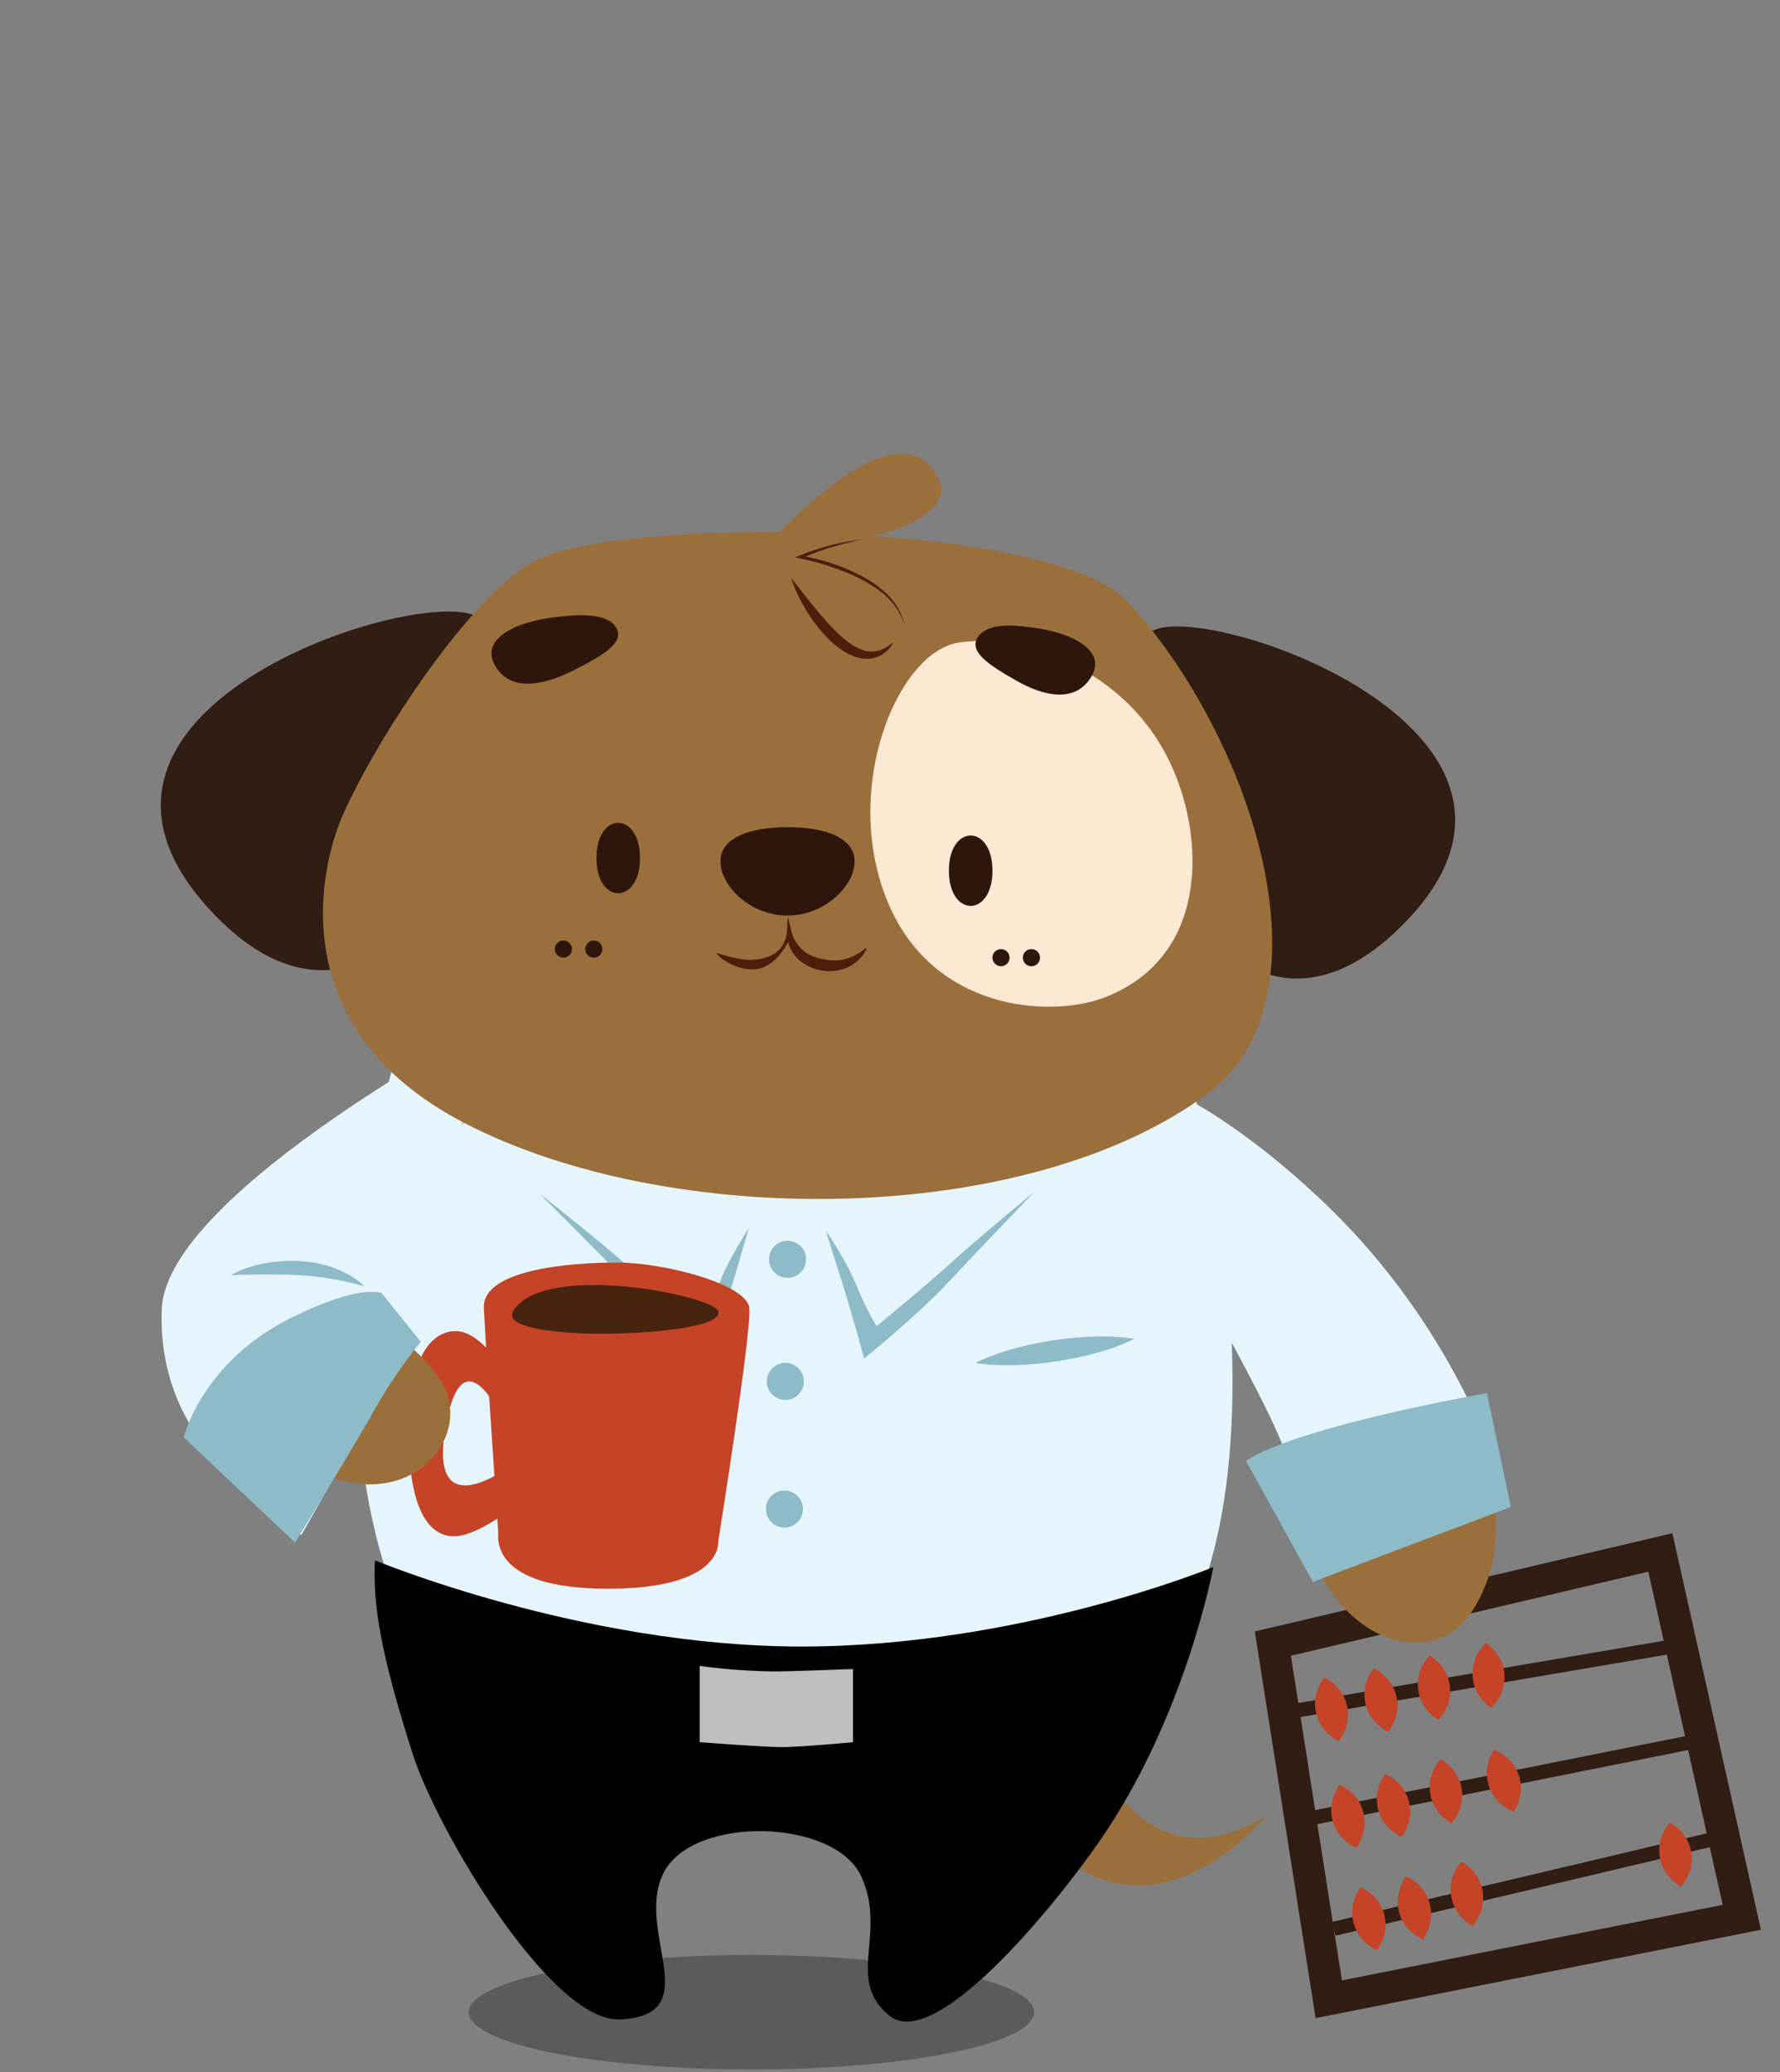 <?xml version="1.0" encoding="utf-8"?>
<!-- Generator: Adobe Illustrator 16.0.0, SVG Export Plug-In . SVG Version: 6.00 Build 0)  -->
<!DOCTYPE svg PUBLIC "-//W3C//DTD SVG 1.1//EN" "http://www.w3.org/Graphics/SVG/1.1/DTD/svg11.dtd">
<svg version="1.1" xmlns="http://www.w3.org/2000/svg" xmlns:xlink="http://www.w3.org/1999/xlink" x="0px" y="0px"
	 width="182.225px" height="212.064px" viewBox="0 0 182.225 212.064" enable-background="new 0 0 182.225 212.064"
	 xml:space="preserve">
<rect x="0" y="0" width="182.225" height="212.064" fill="#808080" stroke="none"/>
<g id="Layer_2">
</g>
<g id="Layer_1">
	<ellipse opacity="0.4" fill="#232323" cx="76.933" cy="205.921" rx="28.933" ry="5.856"/>
	<g>
		<path fill="#E6F5FC" d="M126.153,139.163c0.798,37.729-18.662,46.453-43.949,46.988c-25.287,0.534-45.001-8.563-45.799-46.29
			c-0.799-37.729,18.521-73.468,43.806-74.006C105.499,65.322,125.354,101.437,126.153,139.163z"/>
		<path fill="#F7961D" d="M64.902,105.758c0,0,4.852,2.421,8.373,3.563c4.116,1.341,7.456,1.878,7.456,1.878
			s6.394-0.812,9.378-1.993c2.98-1.185,5.115-1.899,5.115-1.899L64.902,105.758z"/>
		<path fill="#8DBBC8" d="M82.52,128.873c0,1.046-0.851,1.896-1.898,1.896s-1.898-0.85-1.898-1.896c0-1.051,0.851-1.899,1.898-1.899
			S82.52,127.822,82.52,128.873z"/>
		<path fill="#8DBBC8" d="M76.667,125.665c0,0-2,3.077-2.837,5.194c-1.471,3.715-1.867,4.646-1.867,4.646s-5.627-4.129-8.241-6.426
			c-2.613-2.296-8.521-6.964-8.521-6.964s5.814,5.792,9.014,9.104c3.2,3.314,8.763,7.627,8.763,7.627s1.282-5.018,2.08-7.706
			C75.582,129.375,76.667,125.665,76.667,125.665z"/>
		<path fill="#8DBBC8" d="M84.528,125.909c0,0,2.059,3.037,2.934,5.14c1.541,3.687,2.292,4.654,2.292,4.654s5.213-4.283,7.782-6.63
			s8.385-7.129,8.385-7.129s-5.702,5.908-8.838,9.278c-3.135,3.373-8.609,7.795-8.609,7.795s-1.38-4.993-2.232-7.663
			C85.684,129.595,84.528,125.909,84.528,125.909z"/>
		<path fill="#9B6F3C" d="M112.994,173.772c-0.088,1.036-1.797,7.667,3.745,12.143c6.195,4.999,12.985-0.231,12.985-0.231
			s-9.17,11.602-19.328,5.469c-6.207-3.747-10.095-15.29-10.095-15.29L112.994,173.772z"/>
		<circle fill="#8DBBC8" cx="80.397" cy="141.367" r="1.897"/>
		<g>
			<path fill="#C54327" d="M76.709,133.86c-0.243-2.447-8.658-4.657-13.555-4.657c-4.897,0-13.807,0.739-13.62,4.657
				c0.048,0.97,0.128,2.387,0.228,4.046c-0.871-0.896-2.083-1.796-3.354-1.682c-2.457,0.226-4.663,2.906-4.567,10.943
				c0.103,8.038,2.456,10.047,4.628,10.047c1.445,0,3.333-1.085,4.442-1.811c0.058,0.853,0.091,1.35,0.091,1.35
				c0,0.692-0.763,5.828,11.236,5.828c11.878,0,11.289-4.834,11.289-4.834S76.953,136.31,76.709,133.86z M45.515,146.714
				c1.04-6.937,3.091-5.823,4.562-3.835c0.18,2.804,0.375,5.732,0.538,8.172C48.349,152.284,44.501,153.491,45.515,146.714z"/>
			<path fill="#47240D" d="M52.539,134.172c-1.053,1.725,4.688,2.381,9.822,2.306c5.138-0.075,11.612-0.744,11.166-2.306
				C73.078,132.609,55.663,129.037,52.539,134.172z"/>
		</g>
		<path fill="#8DBBC8" d="M82.204,154.43c0,1.047-0.851,1.896-1.897,1.896c-1.049,0-1.897-0.85-1.897-1.896
			c0-1.051,0.849-1.9,1.897-1.9C81.354,152.529,82.204,153.379,82.204,154.43z"/>
		<path d="M38.385,159.676c0,0,21.215,8.821,43.668,8.821c22.451,0,42.158-8.129,42.158-8.129s-2.794,15.225-11.58,27.945
			c-4.952,7.169-16.963,21.646-21.559,17.976c-4.594-3.668-0.188-8.437-2.921-14.309c-2.732-5.871-17.156-6.237-20.194-0.366
			c-3.088,5.971,4.556,14.576-4.451,15.043c-7.066,0.366-18.729-19.29-21.251-27.152C38.908,169.062,38.165,164.098,38.385,159.676z
			"/>
		<path fill="#9B6F3C" d="M50.731,109.063c0,0-34.232,14.214-33.395,25.179c0.837,10.965,9.923,15.271,17.82,17.297
			c7.899,2.024,12.936-4.92,10.188-9.855c-2.361-4.252-8.615-7.733-12.272-9.555c-1.659-0.827,4.479-5.506,6.916-6.617
			C42.429,124.399,50.731,109.063,50.731,109.063z"/>
		<path fill="#E6F5FC" d="M51.508,103.905c0,0-34.502,18.02-34.949,30.075c-0.448,12.057,7.99,17.639,10.246,20.205
			c2.259,2.569,4.067,2.872,4.067,2.872l11.673-20.676c0,0-6.896-3.741-5.556-5.08c1.339-1.342,5.694-4.02,5.694-4.02
			L51.508,103.905z"/>
		<path fill="#8DBBC8" d="M23.655,130.506c0,0,0.046-0.034,0.138-0.089c0.092-0.048,0.225-0.141,0.406-0.218
			c0.178-0.084,0.394-0.199,0.654-0.29c0.256-0.098,0.546-0.212,0.872-0.303c0.326-0.094,0.682-0.193,1.063-0.264
			c0.381-0.078,0.782-0.158,1.204-0.195c0.419-0.047,0.854-0.104,1.299-0.103c0.221-0.005,0.446-0.017,0.668-0.014l0.339-0.003
			l0.084-0.001l0.117,0.011l0.164,0.01c0.438,0.04,0.875,0.072,1.306,0.128c0.455,0.086,0.898,0.185,1.325,0.285
			c0.415,0.118,0.803,0.266,1.17,0.395c0.365,0.145,0.695,0.316,1.003,0.462c0.304,0.155,0.567,0.334,0.8,0.478
			c0.234,0.148,0.421,0.307,0.58,0.423c0.31,0.252,0.461,0.424,0.461,0.424s-0.215-0.062-0.594-0.167
			c-0.187-0.048-0.412-0.105-0.673-0.173c-0.256-0.059-0.546-0.123-0.864-0.195c-0.32-0.057-0.658-0.14-1.017-0.202
			c-0.361-0.059-0.739-0.118-1.13-0.184c-0.386-0.038-0.778-0.084-1.178-0.144c-0.428-0.021-0.869-0.054-1.306-0.085l-0.163-0.016
			l-0.04-0.004h-0.021h-0.005c0.064,0.001,0.015,0,0.03,0h-0.012h-0.081l-0.319-0.006c-0.212-0.001-0.424-0.012-0.633-0.019
			c-0.424-0.024-0.836-0.011-1.236-0.022c-0.404-0.012-0.792-0.005-1.162-0.003c-0.371-0.008-0.722,0.003-1.044,0.011
			c-0.655,0.004-1.204,0.03-1.589,0.04C23.877,130.494,23.655,130.506,23.655,130.506z"/>
		<g>
			<path fill="#301D13" d="M117.362,65.194c2.075-5.172,46.446,8.746,26.434,29.249C125.417,113.277,111.156,80.665,117.362,65.194z
				"/>
			<path fill="#301D13" d="M49.539,63.797c-1.981-5.384-48.039,7.601-28.07,29.291C39.809,113.01,55.459,79.896,49.539,63.797z"/>
			<path fill="#9B6F3C" d="M54.466,57.547c8.761-4.937,53.409-4.21,60.979,4.017c12.724,13.832,21.467,40.534,8.118,50.397
				c-18.494,13.673-55.137,13.901-76.184,2.875c-18.699-9.798-14.516-26.357-12.297-31.398C38.53,75.6,48.016,61.18,54.466,57.547z"
				/>
			<g>
				<defs>
					<path id="SVGID_13_" d="M54.473,57.547c8.763-4.937,53.411-4.21,60.98,4.017c12.723,13.832,21.465,40.534,8.12,50.397
						c-18.498,13.673-55.14,13.901-76.185,2.875c-18.702-9.798-14.516-26.357-12.301-31.398C38.538,75.6,48.023,61.18,54.473,57.547
						z"/>
				</defs>
				<clipPath id="SVGID_2_">
					<use xlink:href="#SVGID_13_"  overflow="visible"/>
				</clipPath>
				<path clip-path="url(#SVGID_2_)" fill="#FBE9D4" d="M98.101,65.768c6.322-1.03,18.285,2.637,22.508,14.251
					c2.831,7.779,2.235,18.394-7.668,22.105c-5.403,2.027-17.566,1.402-22.165-10.073C86.174,80.58,91.868,66.782,98.101,65.768z"/>
			</g>
			<path fill="#2F160C" d="M87.487,88.168c0,2.498-3.074,5.527-6.866,5.527c-3.791,0-6.868-3.029-6.868-5.527
				s3.077-3.517,6.868-3.517C84.413,84.651,87.487,85.67,87.487,88.168z"/>
			<path fill="#2F160C" d="M58.107,63.039c-4.667,0.267-8.97,2.077-7.505,4.923c1.464,2.849,4.886,2.257,8.013,0.685
				c3.124-1.573,5.503-2.929,4.392-4.535C61.893,62.509,58.107,63.039,58.107,63.039z"/>
			<path fill="#2F160C" d="M101.601,89.102c0,4.804-4.46,4.804-4.46,0C97.141,84.301,101.601,84.301,101.601,89.102z"/>
			<path fill="#2F160C" d="M104.949,64.14c4.436,0.386,8.411,2.28,6.805,5.054c-1.607,2.772-4.83,2.098-7.698,0.467
				c-2.867-1.636-5.042-3.032-3.862-4.592C101.375,63.514,104.949,64.14,104.949,64.14z"/>
			<path fill="#2F160C" d="M65.516,87.809c0,4.799-4.457,4.799-4.457,0C61.059,83.005,65.516,83.005,65.516,87.809z"/>
			<path fill="#4F1E0B" d="M73.426,97.533c0.375,0.117,0.744,0.23,1.106,0.33c0.181,0.052,0.367,0.091,0.543,0.139
				c0.184,0.037,0.36,0.08,0.54,0.107c0.358,0.069,0.713,0.103,1.06,0.115c0.173,0.003,0.347,0.006,0.513-0.015
				c0.172-0.005,0.336-0.035,0.504-0.052c0.085-0.008,0.162-0.035,0.246-0.049c0.076-0.018,0.18-0.027,0.237-0.05
				c0.184-0.062,0.38-0.111,0.524-0.179c0.162-0.053,0.322-0.145,0.482-0.23c0.152-0.101,0.308-0.198,0.44-0.326
				c0.14-0.123,0.262-0.262,0.371-0.411s0.201-0.313,0.28-0.479c0.086-0.165,0.143-0.343,0.194-0.519
				c0.05-0.175,0.079-0.37,0.089-0.53l0.101-1.611l0.392,1.632c0.04,0.17,0.109,0.368,0.186,0.541
				c0.082,0.177,0.175,0.35,0.282,0.503c0.106,0.161,0.22,0.31,0.341,0.448c0.063,0.067,0.121,0.14,0.188,0.203
				c0.07,0.061,0.137,0.124,0.201,0.188c0.148,0.109,0.285,0.228,0.451,0.31c0.15,0.101,0.321,0.17,0.487,0.247
				c0.168,0.073,0.351,0.121,0.528,0.184l0.273,0.064l0.137,0.037l0.032,0.009l0.019,0.005h0.002
				c0.007,0.003-0.054-0.01-0.029-0.005l0.009,0.002l0.009,0.002l0.078,0.011l0.311,0.052l0.157,0.029l0.13,0.01
				c0.174,0.02,0.353,0.038,0.54,0.032c0.19,0.014,0.374-0.012,0.563-0.026c0.185-0.033,0.377-0.045,0.558-0.103
				c0.185-0.041,0.367-0.108,0.552-0.169c0.18-0.073,0.36-0.153,0.536-0.244c0.354-0.188,0.697-0.42,1.018-0.696l0.09,0.061
				c-0.085,0.206-0.195,0.399-0.325,0.582c-0.129,0.18-0.276,0.353-0.438,0.512c-0.083,0.076-0.164,0.158-0.252,0.231l-0.274,0.206
				c-0.192,0.128-0.392,0.251-0.605,0.344c-0.104,0.053-0.214,0.1-0.322,0.137c-0.111,0.039-0.222,0.082-0.336,0.109
				c-0.228,0.051-0.459,0.111-0.694,0.131c-0.233,0.036-0.478,0.032-0.727,0.026l-0.185-0.007l-0.157-0.02l-0.313-0.043
				c-0.271-0.044-0.466-0.112-0.7-0.172c-0.222-0.085-0.442-0.171-0.655-0.28c-0.208-0.115-0.419-0.228-0.608-0.379
				c-0.199-0.135-0.369-0.307-0.542-0.473c-0.165-0.176-0.313-0.364-0.442-0.566c-0.125-0.2-0.233-0.413-0.315-0.635
				c-0.084-0.219-0.141-0.445-0.185-0.671c-0.039-0.232-0.064-0.448-0.064-0.699l0.492,0.021c-0.053,0.221-0.133,0.4-0.208,0.589
				c-0.079,0.188-0.169,0.369-0.264,0.546c-0.093,0.178-0.197,0.347-0.312,0.513c-0.053,0.085-0.11,0.169-0.171,0.249
				c-0.058,0.081-0.116,0.166-0.186,0.242c-0.121,0.161-0.262,0.311-0.402,0.463c-0.153,0.139-0.292,0.292-0.476,0.418
				c-0.182,0.144-0.344,0.243-0.508,0.341c-0.213,0.111-0.402,0.193-0.615,0.262c-0.21,0.051-0.428,0.106-0.645,0.112
				c-0.216,0.025-0.432,0.007-0.643-0.003c-0.213-0.021-0.424-0.052-0.626-0.101c-0.202-0.045-0.402-0.101-0.594-0.173
				c-0.196-0.062-0.379-0.156-0.566-0.24c-0.183-0.085-0.359-0.187-0.53-0.294c-0.171-0.103-0.332-0.227-0.493-0.345
				c-0.157-0.127-0.307-0.258-0.443-0.407L73.426,97.533z"/>
		</g>
		<path fill="#8DBBC8" d="M43.082,137.322c0,0-2.338,2.694-4.783,7.029c-2.451,4.336-8.094,13.51-8.094,13.51l-11.399-10.768
			c0,0,1.833-7.7,11.053-12.262c7.131-3.53,9.225-2.492,9.225-2.492L43.082,137.322z"/>
		<path fill="#8DBBC8" d="M99.867,139.468c0,0,0.06-0.031,0.173-0.089c0.115-0.053,0.278-0.14,0.491-0.229
			c0.426-0.19,1.037-0.438,1.779-0.687c0.741-0.248,1.609-0.501,2.549-0.723c0.469-0.114,0.957-0.219,1.453-0.313
			c0.494-0.099,1.002-0.18,1.507-0.263c0.513-0.071,1.019-0.147,1.52-0.199c0.505-0.059,1.001-0.099,1.484-0.129
			c0.962-0.069,1.869-0.085,2.649-0.065c0.78,0.019,1.437,0.075,1.9,0.132c0.231,0.022,0.414,0.059,0.54,0.074
			c0.125,0.022,0.191,0.033,0.191,0.033s-0.062,0.033-0.173,0.092c-0.115,0.05-0.281,0.139-0.493,0.229
			c-0.425,0.192-1.039,0.438-1.777,0.688c-0.741,0.248-1.61,0.5-2.552,0.724c-0.469,0.109-0.955,0.219-1.453,0.309
			c-0.495,0.103-1.002,0.179-1.509,0.264c-0.509,0.07-1.015,0.143-1.519,0.195c-0.504,0.057-1.001,0.101-1.481,0.131
			c-0.962,0.063-1.87,0.083-2.651,0.062c-0.779-0.018-1.438-0.071-1.9-0.127c-0.228-0.021-0.414-0.059-0.539-0.073
			C99.932,139.48,99.867,139.468,99.867,139.468z"/>
		<path fill="#BEBEBE" d="M71.627,170.478v7.807c0,0,6.476,0.506,8.419,0.506c1.947,0,7.276-0.506,7.276-0.506v-7.486
			c0,0-6.198,0.244-7.846,0.244C75.358,171.042,71.627,170.478,71.627,170.478z"/>
		<circle fill="#2F160C" cx="57.676" cy="97.124" r="0.878"/>
		<circle fill="#2F160C" cx="60.79" cy="97.124" r="0.879"/>
		<circle fill="#2F160C" cx="102.477" cy="98.003" r="0.876"/>
		<circle fill="#2F160C" cx="105.591" cy="98.003" r="0.878"/>
		<path fill="#9B6F3C" d="M78.319,56.052c0,0,12.396-14.293,17.199-8.01c4.803,6.286-12.704,8.067-12.704,8.067
			s13.641,5.471,9.289,10.786c-4.35,5.319-10.53-6.524-10.53-6.524"/>
		<path fill="#4F1E0B" d="M91.514,65.67c0,0-0.029,0.049-0.09,0.143c-0.059,0.09-0.141,0.229-0.26,0.394
			c-0.069,0.078-0.146,0.164-0.231,0.258c-0.081,0.102-0.183,0.196-0.304,0.284c-0.227,0.191-0.52,0.38-0.884,0.502
			c-0.091,0.028-0.185,0.061-0.281,0.091c-0.097,0.029-0.199,0.033-0.301,0.05c-0.211,0.045-0.424,0.027-0.646,0.018
			c-0.223-0.012-0.444-0.059-0.669-0.106c-0.217-0.064-0.448-0.127-0.656-0.23c-0.438-0.176-0.837-0.433-1.234-0.704
			c-0.379-0.283-0.748-0.59-1.088-0.925c-0.344-0.331-0.658-0.684-0.952-1.04c-0.299-0.354-0.566-0.719-0.819-1.077
			c-0.492-0.724-0.904-1.423-1.216-2.045c-0.318-0.617-0.542-1.155-0.687-1.533c-0.146-0.379-0.211-0.604-0.211-0.604
			s0.145,0.181,0.395,0.497c0.25,0.314,0.602,0.766,1.027,1.303c0.215,0.266,0.442,0.555,0.684,0.858
			c0.249,0.298,0.508,0.614,0.775,0.937c0.274,0.322,0.557,0.65,0.85,0.977c0.295,0.318,0.594,0.648,0.912,0.948
			c0.312,0.312,0.643,0.594,0.968,0.863c0.337,0.251,0.667,0.502,1.011,0.678c0.344,0.191,0.686,0.328,1.02,0.405
			c0.171,0.029,0.336,0.064,0.496,0.058c0.078,0.002,0.16,0.018,0.24,0.009c0.075-0.01,0.154-0.018,0.23-0.029
			c0.299-0.043,0.579-0.133,0.814-0.248c0.062-0.026,0.118-0.053,0.178-0.08c0.049-0.034,0.1-0.063,0.148-0.093
			c0.102-0.063,0.192-0.116,0.276-0.168C91.326,65.811,91.514,65.67,91.514,65.67z"/>
		<path fill="#4F1E0B" d="M92.584,64.044c-0.075-0.271-0.15-0.542-0.263-0.797c-0.045-0.134-0.108-0.257-0.173-0.381
			c-0.062-0.125-0.123-0.248-0.201-0.366c-0.138-0.239-0.309-0.457-0.475-0.679c-0.18-0.213-0.358-0.422-0.559-0.614
			c-0.194-0.195-0.401-0.381-0.616-0.555c-0.214-0.177-0.44-0.339-0.667-0.497c-0.46-0.306-0.937-0.594-1.425-0.854
			c-0.983-0.515-2.02-0.938-3.08-1.282c-1.05-0.357-2.134-0.656-3.222-0.866l-0.521-0.102l0.486-0.201
			c0.261-0.108,0.521-0.208,0.781-0.303c0.264-0.096,0.522-0.195,0.79-0.277l0.799-0.246c0.264-0.088,0.53-0.165,0.804-0.227
			l0.813-0.191c0.273-0.064,0.545-0.118,0.818-0.161c0.548-0.096,1.094-0.193,1.64-0.28c-0.536,0.141-1.074,0.269-1.615,0.401
			c-0.27,0.061-0.538,0.13-0.803,0.214l-0.795,0.222c-0.268,0.068-0.53,0.157-0.787,0.254l-0.781,0.275
			c-0.263,0.09-0.514,0.205-0.773,0.302c-0.256,0.098-0.513,0.201-0.765,0.309l-0.036-0.303c1.119,0.202,2.208,0.488,3.285,0.839
			c1.066,0.36,2.116,0.806,3.113,1.343c0.247,0.14,0.495,0.275,0.732,0.43c0.244,0.146,0.474,0.316,0.703,0.48
			c0.226,0.172,0.449,0.349,0.663,0.537c0.213,0.186,0.419,0.383,0.611,0.593c0.195,0.205,0.374,0.43,0.547,0.655
			c0.158,0.236,0.314,0.473,0.44,0.728c0.073,0.121,0.127,0.253,0.18,0.384c0.058,0.13,0.113,0.26,0.152,0.397
			C92.484,63.489,92.53,63.768,92.584,64.044z"/>
		
			<rect x="155.982" y="172.019" transform="matrix(0.23 0.973 -0.973 0.23 308.139 -4.173)" fill="#301D13" width="1.45" height="41.371"/>
		<path fill="#301D13" d="M134.683,206.524l-6.224-39.573l42.75-10.045l9.061,40.574L134.683,206.524z M132.153,169.437
			l5.225,33.225l38.979-7.73l-7.615-34.095L132.153,169.437z"/>
		<path fill="#C54327" d="M139.293,193.128c0,0,0.041,0.017,0.11,0.049c0.062,0.034,0.173,0.078,0.274,0.145
			c0.107,0.066,0.247,0.145,0.378,0.243c0.131,0.094,0.271,0.205,0.411,0.331c0.271,0.25,0.542,0.557,0.755,0.903
			c0.218,0.346,0.382,0.734,0.492,1.135c0.103,0.402,0.15,0.82,0.131,1.229c-0.019,0.406-0.101,0.805-0.218,1.157
			c-0.061,0.178-0.126,0.342-0.195,0.492c-0.069,0.149-0.153,0.283-0.216,0.393c-0.057,0.11-0.131,0.205-0.168,0.264
			c-0.045,0.063-0.073,0.098-0.073,0.098s-0.041-0.016-0.109-0.048c-0.063-0.036-0.173-0.081-0.278-0.148
			c-0.107-0.063-0.246-0.142-0.377-0.239c-0.136-0.094-0.272-0.205-0.414-0.333c-0.274-0.25-0.542-0.555-0.756-0.901
			c-0.218-0.348-0.379-0.735-0.485-1.139c-0.101-0.402-0.148-0.821-0.128-1.229c0.019-0.406,0.102-0.805,0.218-1.158
			c0.062-0.176,0.127-0.34,0.195-0.49c0.068-0.147,0.151-0.284,0.21-0.395c0.06-0.109,0.135-0.201,0.173-0.263
			C139.264,193.163,139.293,193.128,139.293,193.128z"/>
		<path fill="#C54327" d="M143.955,192.022c0,0,0.043,0.017,0.11,0.048c0.063,0.036,0.172,0.08,0.275,0.146
			c0.107,0.066,0.247,0.145,0.378,0.243c0.134,0.094,0.272,0.205,0.411,0.332c0.274,0.25,0.54,0.558,0.759,0.904
			c0.216,0.343,0.38,0.731,0.485,1.134c0.107,0.403,0.155,0.82,0.136,1.227c-0.018,0.407-0.102,0.807-0.219,1.16
			c-0.061,0.177-0.13,0.342-0.199,0.492c-0.065,0.147-0.148,0.283-0.211,0.396c-0.058,0.106-0.131,0.199-0.17,0.261
			c-0.043,0.061-0.071,0.096-0.071,0.096s-0.043-0.017-0.11-0.047c-0.063-0.035-0.172-0.079-0.277-0.147
			c-0.11-0.064-0.25-0.142-0.38-0.24c-0.133-0.095-0.274-0.207-0.411-0.331c-0.277-0.252-0.542-0.556-0.757-0.904
			c-0.216-0.346-0.38-0.734-0.484-1.134c-0.103-0.406-0.15-0.822-0.129-1.231c0.02-0.408,0.101-0.805,0.218-1.158
			c0.059-0.177,0.126-0.343,0.195-0.492c0.067-0.147,0.148-0.282,0.212-0.394c0.057-0.11,0.133-0.201,0.168-0.264
			C143.929,192.058,143.955,192.022,143.955,192.022z"/>
		<path fill="#C54327" d="M149.613,190.514c0,0,0.04,0.019,0.104,0.058c0.059,0.038,0.164,0.093,0.262,0.168
			c0.104,0.075,0.232,0.166,0.355,0.274c0.124,0.104,0.253,0.229,0.381,0.364c0.252,0.274,0.491,0.602,0.675,0.966
			c0.189,0.364,0.319,0.765,0.393,1.174c0.067,0.41,0.082,0.829,0.024,1.234c-0.051,0.403-0.17,0.794-0.318,1.134
			c-0.074,0.173-0.155,0.331-0.236,0.475c-0.082,0.141-0.175,0.271-0.247,0.376c-0.066,0.104-0.148,0.19-0.191,0.246
			c-0.05,0.057-0.08,0.09-0.08,0.09s-0.039-0.02-0.105-0.059c-0.06-0.039-0.166-0.093-0.262-0.168
			c-0.104-0.074-0.234-0.163-0.358-0.273c-0.125-0.108-0.255-0.229-0.382-0.364c-0.253-0.276-0.492-0.604-0.676-0.969
			c-0.188-0.362-0.314-0.762-0.385-1.171c-0.067-0.411-0.078-0.83-0.024-1.238c0.054-0.405,0.171-0.794,0.318-1.134
			c0.074-0.173,0.154-0.329,0.238-0.474c0.081-0.143,0.173-0.269,0.244-0.374c0.066-0.104,0.146-0.189,0.191-0.247
			C149.581,190.544,149.613,190.514,149.613,190.514z"/>
		
			<rect x="153.873" y="161.23" transform="matrix(0.196 0.981 -0.981 0.196 302.712 -5.317)" fill="#301D13" width="1.451" height="41.373"/>
		<path fill="#C54327" d="M170.967,186.507c0,0,0.041,0.02,0.106,0.058c0.059,0.042,0.164,0.096,0.261,0.17
			c0.102,0.075,0.232,0.165,0.355,0.271c0.125,0.108,0.255,0.233,0.38,0.369c0.253,0.271,0.491,0.602,0.679,0.965
			c0.186,0.362,0.315,0.762,0.389,1.172c0.069,0.411,0.079,0.831,0.026,1.235c-0.053,0.405-0.171,0.793-0.317,1.137
			c-0.076,0.171-0.157,0.33-0.238,0.472c-0.082,0.142-0.176,0.271-0.248,0.373c-0.066,0.105-0.149,0.191-0.191,0.247
			c-0.048,0.06-0.078,0.091-0.078,0.091s-0.041-0.02-0.108-0.056c-0.057-0.042-0.165-0.095-0.261-0.172
			c-0.104-0.075-0.234-0.164-0.358-0.272c-0.125-0.105-0.253-0.229-0.382-0.366c-0.253-0.272-0.492-0.601-0.677-0.964
			c-0.187-0.363-0.313-0.764-0.385-1.176c-0.065-0.409-0.08-0.831-0.022-1.233c0.053-0.404,0.17-0.795,0.317-1.138
			c0.076-0.169,0.155-0.328,0.239-0.471c0.078-0.144,0.173-0.271,0.242-0.375c0.067-0.105,0.149-0.189,0.191-0.247
			C170.936,186.54,170.967,186.507,170.967,186.507z"/>
		<path fill="#C54327" d="M137.149,182.642c0,0,0.043,0.017,0.109,0.049c0.062,0.033,0.17,0.079,0.272,0.146
			c0.11,0.066,0.25,0.146,0.38,0.241c0.134,0.097,0.272,0.209,0.411,0.331c0.275,0.251,0.543,0.559,0.758,0.905
			c0.218,0.347,0.382,0.734,0.487,1.136c0.104,0.402,0.155,0.819,0.136,1.228s-0.102,0.804-0.219,1.156
			c-0.062,0.179-0.13,0.345-0.199,0.493c-0.068,0.15-0.148,0.284-0.213,0.395c-0.057,0.109-0.133,0.203-0.169,0.263
			c-0.045,0.063-0.07,0.098-0.07,0.098s-0.044-0.018-0.113-0.05c-0.061-0.033-0.171-0.078-0.274-0.146
			c-0.11-0.066-0.249-0.144-0.38-0.239c-0.136-0.097-0.271-0.209-0.412-0.332c-0.275-0.253-0.543-0.559-0.757-0.904
			c-0.218-0.347-0.38-0.736-0.485-1.139c-0.103-0.402-0.149-0.817-0.128-1.227c0.018-0.408,0.099-0.806,0.217-1.161
			c0.062-0.175,0.127-0.342,0.198-0.49c0.066-0.147,0.149-0.284,0.211-0.394c0.056-0.108,0.129-0.202,0.169-0.262
			C137.122,182.678,137.149,182.642,137.149,182.642z"/>
		<path fill="#C54327" d="M141.813,181.539c0,0,0.042,0.015,0.107,0.047c0.063,0.033,0.174,0.081,0.279,0.146
			c0.108,0.064,0.246,0.143,0.375,0.241c0.135,0.095,0.274,0.208,0.412,0.332c0.276,0.25,0.541,0.558,0.756,0.905
			c0.219,0.347,0.383,0.731,0.491,1.133c0.103,0.404,0.15,0.819,0.133,1.229c-0.018,0.407-0.103,0.804-0.22,1.16
			c-0.059,0.176-0.127,0.34-0.196,0.49c-0.07,0.146-0.149,0.283-0.214,0.393c-0.057,0.109-0.13,0.205-0.17,0.264
			c-0.042,0.063-0.073,0.097-0.073,0.097s-0.041-0.017-0.108-0.048c-0.063-0.035-0.173-0.08-0.274-0.147
			c-0.111-0.065-0.247-0.144-0.382-0.239c-0.133-0.098-0.272-0.209-0.411-0.333c-0.274-0.252-0.543-0.556-0.758-0.902
			c-0.215-0.349-0.378-0.735-0.482-1.137c-0.104-0.405-0.151-0.822-0.132-1.231c0.02-0.406,0.104-0.803,0.219-1.157
			c0.062-0.177,0.128-0.342,0.198-0.493c0.067-0.146,0.148-0.283,0.212-0.392c0.056-0.11,0.13-0.203,0.169-0.264
			C141.786,181.572,141.813,181.539,141.813,181.539z"/>
		
			<rect x="150.973" y="151.119" transform="matrix(0.168 0.986 -0.986 0.168 295.558 -6.616)" fill="#301D13" width="1.452" height="41.372"/>
		<path fill="#C54327" d="M147.47,180.028c0,0,0.039,0.018,0.104,0.057c0.06,0.038,0.165,0.095,0.262,0.169
			c0.103,0.076,0.233,0.164,0.355,0.272c0.128,0.108,0.254,0.229,0.382,0.366c0.25,0.272,0.492,0.602,0.676,0.967
			c0.186,0.363,0.316,0.766,0.391,1.171c0.068,0.411,0.078,0.832,0.023,1.237c-0.051,0.404-0.166,0.793-0.315,1.135
			c-0.076,0.173-0.156,0.328-0.239,0.473c-0.08,0.142-0.175,0.271-0.248,0.376c-0.066,0.104-0.147,0.189-0.191,0.246
			c-0.047,0.057-0.079,0.089-0.079,0.089s-0.041-0.019-0.104-0.058c-0.059-0.039-0.164-0.094-0.264-0.169
			c-0.104-0.074-0.234-0.164-0.357-0.271c-0.125-0.107-0.254-0.23-0.38-0.367c-0.255-0.274-0.494-0.602-0.675-0.967
			c-0.188-0.363-0.316-0.763-0.388-1.173c-0.067-0.41-0.078-0.829-0.021-1.236c0.055-0.403,0.17-0.793,0.317-1.134
			c0.072-0.172,0.154-0.331,0.236-0.473c0.079-0.143,0.173-0.271,0.244-0.377c0.067-0.102,0.149-0.189,0.19-0.245
			C147.438,180.059,147.47,180.028,147.47,180.028z"/>
		<path fill="#C54327" d="M152.937,179.05c0,0,0.041,0.013,0.112,0.041c0.063,0.034,0.177,0.07,0.281,0.134
			c0.112,0.059,0.256,0.129,0.388,0.219c0.142,0.088,0.286,0.192,0.431,0.311c0.288,0.234,0.572,0.526,0.803,0.86
			c0.238,0.337,0.422,0.715,0.551,1.106c0.126,0.398,0.197,0.813,0.197,1.222c0.006,0.407-0.056,0.81-0.152,1.168
			c-0.053,0.179-0.108,0.35-0.172,0.5c-0.06,0.153-0.135,0.294-0.191,0.408c-0.051,0.11-0.122,0.207-0.156,0.271
			c-0.04,0.063-0.066,0.099-0.066,0.099s-0.042-0.013-0.111-0.042c-0.065-0.03-0.177-0.07-0.285-0.131
			c-0.113-0.061-0.255-0.131-0.391-0.22c-0.14-0.088-0.283-0.192-0.43-0.31c-0.289-0.234-0.57-0.527-0.805-0.861
			c-0.236-0.334-0.417-0.713-0.545-1.11c-0.122-0.396-0.195-0.811-0.195-1.22c-0.003-0.408,0.06-0.809,0.157-1.17
			c0.051-0.177,0.104-0.346,0.168-0.501c0.062-0.149,0.136-0.291,0.19-0.403c0.051-0.111,0.12-0.209,0.154-0.271
			C152.909,179.086,152.937,179.05,152.937,179.05z"/>
		<path fill="#C54327" d="M135.581,171.673c0,0,0.041,0.019,0.108,0.055c0.061,0.035,0.168,0.083,0.271,0.152
			c0.105,0.07,0.241,0.152,0.367,0.257c0.133,0.098,0.267,0.215,0.403,0.343c0.264,0.261,0.521,0.577,0.725,0.93
			c0.209,0.354,0.355,0.746,0.451,1.151c0.09,0.405,0.125,0.823,0.09,1.232c-0.028,0.404-0.13,0.802-0.256,1.15
			c-0.066,0.173-0.138,0.337-0.214,0.484c-0.073,0.145-0.159,0.278-0.227,0.387c-0.061,0.107-0.14,0.198-0.178,0.256
			c-0.047,0.062-0.074,0.094-0.074,0.094s-0.043-0.016-0.109-0.052c-0.062-0.034-0.17-0.083-0.271-0.154
			c-0.107-0.069-0.243-0.152-0.371-0.252c-0.132-0.102-0.267-0.219-0.401-0.349c-0.265-0.258-0.522-0.572-0.725-0.927
			c-0.206-0.354-0.354-0.747-0.446-1.151c-0.091-0.407-0.125-0.826-0.088-1.233c0.03-0.407,0.128-0.802,0.257-1.149
			c0.064-0.176,0.137-0.338,0.214-0.486c0.07-0.146,0.157-0.277,0.225-0.388c0.06-0.104,0.137-0.196,0.176-0.256
			C135.552,171.707,135.581,171.673,135.581,171.673z"/>
		<path fill="#C54327" d="M140.643,170.726c0,0,0.04,0.019,0.106,0.054c0.063,0.036,0.171,0.084,0.272,0.155
			c0.105,0.068,0.243,0.153,0.367,0.254c0.131,0.1,0.264,0.215,0.401,0.345c0.266,0.26,0.521,0.574,0.726,0.929
			c0.207,0.353,0.356,0.745,0.452,1.149c0.091,0.407,0.125,0.825,0.091,1.233c-0.031,0.406-0.13,0.801-0.258,1.15
			c-0.065,0.175-0.139,0.338-0.215,0.486c-0.07,0.145-0.158,0.278-0.225,0.386c-0.061,0.107-0.139,0.197-0.178,0.257
			c-0.045,0.062-0.077,0.093-0.077,0.093s-0.042-0.017-0.105-0.052c-0.064-0.035-0.175-0.083-0.272-0.154
			c-0.107-0.069-0.242-0.15-0.37-0.253c-0.133-0.1-0.265-0.217-0.401-0.346c-0.27-0.261-0.523-0.576-0.727-0.928
			c-0.205-0.354-0.354-0.748-0.447-1.151c-0.088-0.409-0.12-0.826-0.086-1.233c0.031-0.408,0.126-0.802,0.256-1.151
			c0.064-0.175,0.136-0.336,0.212-0.483c0.073-0.146,0.158-0.28,0.226-0.388c0.06-0.108,0.138-0.197,0.179-0.257
			C140.612,170.76,140.643,170.726,140.643,170.726z"/>
		<path fill="#C54327" d="M146.346,169.405c0,0,0.039,0.022,0.102,0.063c0.061,0.04,0.16,0.098,0.258,0.178
			c0.096,0.078,0.228,0.174,0.344,0.284c0.121,0.11,0.246,0.239,0.368,0.379c0.246,0.281,0.473,0.619,0.644,0.987
			c0.177,0.371,0.293,0.772,0.35,1.185c0.058,0.414,0.058,0.835-0.012,1.237c-0.067,0.403-0.197,0.788-0.355,1.125
			c-0.082,0.166-0.168,0.322-0.255,0.463c-0.087,0.14-0.184,0.265-0.26,0.365c-0.069,0.102-0.153,0.187-0.2,0.241
			c-0.049,0.056-0.082,0.088-0.082,0.088s-0.039-0.021-0.102-0.062c-0.06-0.041-0.166-0.099-0.26-0.179
			c-0.1-0.078-0.228-0.171-0.347-0.283c-0.122-0.111-0.245-0.237-0.369-0.379c-0.241-0.283-0.473-0.617-0.643-0.987
			c-0.176-0.369-0.292-0.774-0.347-1.187c-0.053-0.412-0.051-0.833,0.02-1.234c0.066-0.403,0.197-0.789,0.354-1.127
			c0.08-0.169,0.166-0.321,0.252-0.462c0.086-0.14,0.184-0.265,0.259-0.367c0.069-0.102,0.154-0.185,0.198-0.241
			C146.313,169.438,146.346,169.405,146.346,169.405z"/>
		<path fill="#C54327" d="M152.131,168.134c0,0,0.038,0.024,0.1,0.066c0.054,0.047,0.153,0.109,0.244,0.195
			c0.094,0.082,0.217,0.184,0.329,0.304c0.115,0.117,0.231,0.252,0.346,0.4c0.226,0.294,0.433,0.646,0.585,1.023
			c0.152,0.379,0.242,0.79,0.278,1.204c0.031,0.414,0.004,0.834-0.087,1.232c-0.091,0.4-0.244,0.773-0.425,1.101
			c-0.087,0.162-0.183,0.313-0.28,0.449c-0.092,0.134-0.196,0.253-0.278,0.351c-0.077,0.098-0.165,0.176-0.216,0.229
			c-0.053,0.054-0.084,0.081-0.084,0.081s-0.042-0.022-0.101-0.067c-0.057-0.045-0.158-0.107-0.248-0.193
			c-0.095-0.085-0.216-0.185-0.331-0.303c-0.113-0.12-0.23-0.252-0.345-0.402c-0.229-0.294-0.435-0.643-0.585-1.024
			c-0.151-0.378-0.24-0.786-0.273-1.204c-0.029-0.413,0-0.834,0.089-1.231c0.092-0.397,0.246-0.772,0.424-1.101
			c0.09-0.163,0.185-0.315,0.279-0.446c0.092-0.136,0.199-0.255,0.28-0.353c0.074-0.096,0.165-0.176,0.212-0.229
			C152.096,168.163,152.131,168.134,152.131,168.134z"/>
		<path fill="#9B6F3C" d="M135.235,142.196l14.68,2.249c0,0,6.727,10.997,0.881,20.297
			C144.948,174.041,127.463,163.256,135.235,142.196z"/>
		<path fill="#E6F5FC" d="M117.368,122.116c0,0,12.612,21.149,14.399,27.063c1.34,4.43,2.272,11.974,2.272,11.974l20.271-7.666
			c0,0-3.887-15.761-17.902-29.579c-7.738-7.627-14.134-11.038-14.134-11.038L117.368,122.116z"/>
		<path fill="#8DBBC8" d="M127.555,149.489l6.848,12.392c0,0,4.776-1.807,10.078-3.813c5.3-2.004,10.192-3.856,10.192-3.856
			l-2.449-11.646C152.224,142.565,133.074,145.894,127.555,149.489z"/>
	</g>
</g>
</svg>
